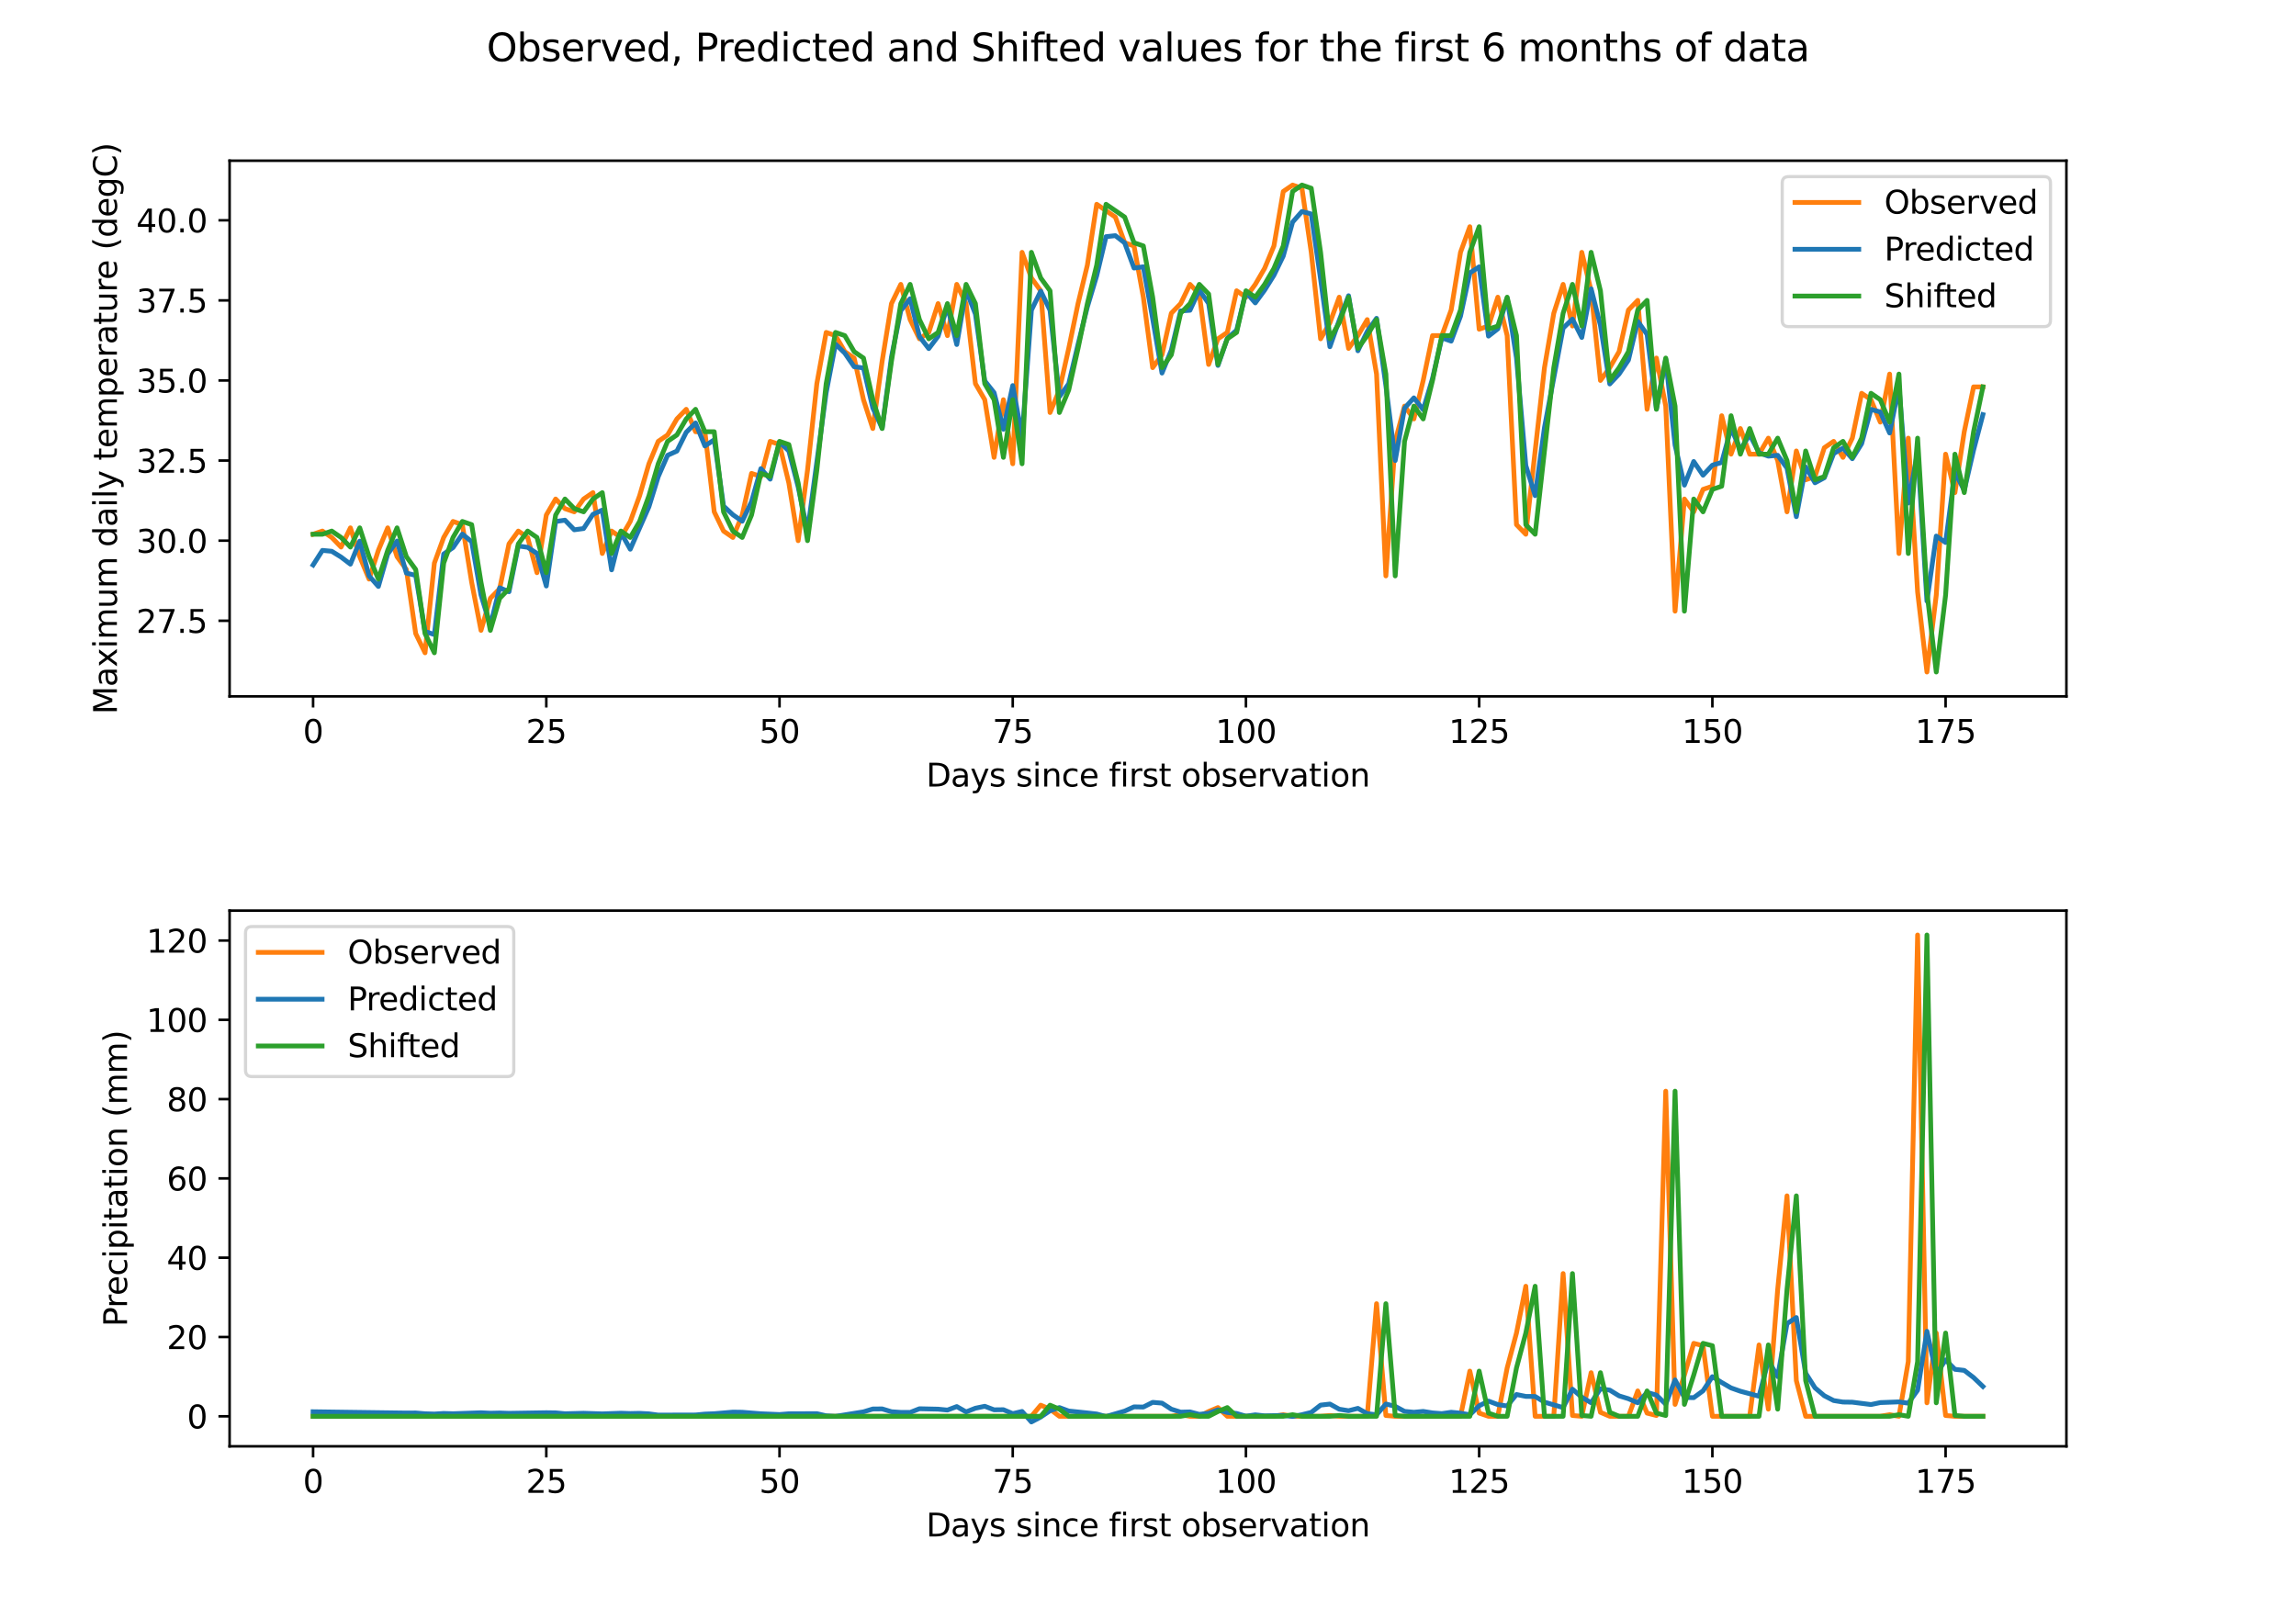 <?xml version="1.0" encoding="utf-8" standalone="no"?>
<!DOCTYPE svg PUBLIC "-//W3C//DTD SVG 1.1//EN"
  "http://www.w3.org/Graphics/SVG/1.1/DTD/svg11.dtd">
<svg xmlns:xlink="http://www.w3.org/1999/xlink" width="720pt" height="504pt" viewBox="0 0 720 504" xmlns="http://www.w3.org/2000/svg" version="1.1">
 <defs>
  <style type="text/css">*{stroke-linejoin: round; stroke-linecap: butt}</style>
 </defs>
 <g id="figure_1">
  <g id="patch_1">
   <path d="M 0 504 
L 720 504 
L 720 0 
L 0 0 
z
" style="fill: #ffffff"/>
  </g>
  <g id="axes_1">
   <g id="patch_2">
    <path d="M 72 218.4 
L 648 218.4 
L 648 50.4 
L 72 50.4 
z
" style="fill: #ffffff"/>
   </g>
   <g id="matplotlib.axis_1">
    <g id="xtick_1">
     <g id="line2d_1">
      <defs>
       <path id="m5c629e8ab3" d="M 0 0 
L 0 3.5 
" style="stroke: #000000; stroke-width: 0.8"/>
      </defs>
      <g>
       <use xlink:href="#m5c629e8ab3" x="98.182" y="218.4" style="stroke: #000000; stroke-width: 0.8"/>
      </g>
     </g>
     <g id="text_1">
      <!-- 0 -->
      <g transform="translate(95.001 232.998) scale(0.1 -0.1)">
       <defs>
        <path id="DejaVuSans-30" d="M 2034 4250 
Q 1547 4250 1301 3770 
Q 1056 3291 1056 2328 
Q 1056 1369 1301 889 
Q 1547 409 2034 409 
Q 2525 409 2770 889 
Q 3016 1369 3016 2328 
Q 3016 3291 2770 3770 
Q 2525 4250 2034 4250 
z
M 2034 4750 
Q 2819 4750 3233 4129 
Q 3647 3509 3647 2328 
Q 3647 1150 3233 529 
Q 2819 -91 2034 -91 
Q 1250 -91 836 529 
Q 422 1150 422 2328 
Q 422 3509 836 4129 
Q 1250 4750 2034 4750 
z
" transform="scale(0.016)"/>
       </defs>
       <use xlink:href="#DejaVuSans-30"/>
      </g>
     </g>
    </g>
    <g id="xtick_2">
     <g id="line2d_2">
      <g>
       <use xlink:href="#m5c629e8ab3" x="171.315" y="218.4" style="stroke: #000000; stroke-width: 0.8"/>
      </g>
     </g>
     <g id="text_2">
      <!-- 25 -->
      <g transform="translate(164.953 232.998) scale(0.1 -0.1)">
       <defs>
        <path id="DejaVuSans-32" d="M 1228 531 
L 3431 531 
L 3431 0 
L 469 0 
L 469 531 
Q 828 903 1448 1529 
Q 2069 2156 2228 2338 
Q 2531 2678 2651 2914 
Q 2772 3150 2772 3378 
Q 2772 3750 2511 3984 
Q 2250 4219 1831 4219 
Q 1534 4219 1204 4116 
Q 875 4013 500 3803 
L 500 4441 
Q 881 4594 1212 4672 
Q 1544 4750 1819 4750 
Q 2544 4750 2975 4387 
Q 3406 4025 3406 3419 
Q 3406 3131 3298 2873 
Q 3191 2616 2906 2266 
Q 2828 2175 2409 1742 
Q 1991 1309 1228 531 
z
" transform="scale(0.016)"/>
        <path id="DejaVuSans-35" d="M 691 4666 
L 3169 4666 
L 3169 4134 
L 1269 4134 
L 1269 2991 
Q 1406 3038 1543 3061 
Q 1681 3084 1819 3084 
Q 2600 3084 3056 2656 
Q 3513 2228 3513 1497 
Q 3513 744 3044 326 
Q 2575 -91 1722 -91 
Q 1428 -91 1123 -41 
Q 819 9 494 109 
L 494 744 
Q 775 591 1075 516 
Q 1375 441 1709 441 
Q 2250 441 2565 725 
Q 2881 1009 2881 1497 
Q 2881 1984 2565 2268 
Q 2250 2553 1709 2553 
Q 1456 2553 1204 2497 
Q 953 2441 691 2322 
L 691 4666 
z
" transform="scale(0.016)"/>
       </defs>
       <use xlink:href="#DejaVuSans-32"/>
       <use xlink:href="#DejaVuSans-35" x="63.623"/>
      </g>
     </g>
    </g>
    <g id="xtick_3">
     <g id="line2d_3">
      <g>
       <use xlink:href="#m5c629e8ab3" x="244.449" y="218.4" style="stroke: #000000; stroke-width: 0.8"/>
      </g>
     </g>
     <g id="text_3">
      <!-- 50 -->
      <g transform="translate(238.086 232.998) scale(0.1 -0.1)">
       <use xlink:href="#DejaVuSans-35"/>
       <use xlink:href="#DejaVuSans-30" x="63.623"/>
      </g>
     </g>
    </g>
    <g id="xtick_4">
     <g id="line2d_4">
      <g>
       <use xlink:href="#m5c629e8ab3" x="317.583" y="218.4" style="stroke: #000000; stroke-width: 0.8"/>
      </g>
     </g>
     <g id="text_4">
      <!-- 75 -->
      <g transform="translate(311.22 232.998) scale(0.1 -0.1)">
       <defs>
        <path id="DejaVuSans-37" d="M 525 4666 
L 3525 4666 
L 3525 4397 
L 1831 0 
L 1172 0 
L 2766 4134 
L 525 4134 
L 525 4666 
z
" transform="scale(0.016)"/>
       </defs>
       <use xlink:href="#DejaVuSans-37"/>
       <use xlink:href="#DejaVuSans-35" x="63.623"/>
      </g>
     </g>
    </g>
    <g id="xtick_5">
     <g id="line2d_5">
      <g>
       <use xlink:href="#m5c629e8ab3" x="390.716" y="218.4" style="stroke: #000000; stroke-width: 0.8"/>
      </g>
     </g>
     <g id="text_5">
      <!-- 100 -->
      <g transform="translate(381.172 232.998) scale(0.1 -0.1)">
       <defs>
        <path id="DejaVuSans-31" d="M 794 531 
L 1825 531 
L 1825 4091 
L 703 3866 
L 703 4441 
L 1819 4666 
L 2450 4666 
L 2450 531 
L 3481 531 
L 3481 0 
L 794 0 
L 794 531 
z
" transform="scale(0.016)"/>
       </defs>
       <use xlink:href="#DejaVuSans-31"/>
       <use xlink:href="#DejaVuSans-30" x="63.623"/>
       <use xlink:href="#DejaVuSans-30" x="127.246"/>
      </g>
     </g>
    </g>
    <g id="xtick_6">
     <g id="line2d_6">
      <g>
       <use xlink:href="#m5c629e8ab3" x="463.85" y="218.4" style="stroke: #000000; stroke-width: 0.8"/>
      </g>
     </g>
     <g id="text_6">
      <!-- 125 -->
      <g transform="translate(454.306 232.998) scale(0.1 -0.1)">
       <use xlink:href="#DejaVuSans-31"/>
       <use xlink:href="#DejaVuSans-32" x="63.623"/>
       <use xlink:href="#DejaVuSans-35" x="127.246"/>
      </g>
     </g>
    </g>
    <g id="xtick_7">
     <g id="line2d_7">
      <g>
       <use xlink:href="#m5c629e8ab3" x="536.983" y="218.4" style="stroke: #000000; stroke-width: 0.8"/>
      </g>
     </g>
     <g id="text_7">
      <!-- 150 -->
      <g transform="translate(527.439 232.998) scale(0.1 -0.1)">
       <use xlink:href="#DejaVuSans-31"/>
       <use xlink:href="#DejaVuSans-35" x="63.623"/>
       <use xlink:href="#DejaVuSans-30" x="127.246"/>
      </g>
     </g>
    </g>
    <g id="xtick_8">
     <g id="line2d_8">
      <g>
       <use xlink:href="#m5c629e8ab3" x="610.117" y="218.4" style="stroke: #000000; stroke-width: 0.8"/>
      </g>
     </g>
     <g id="text_8">
      <!-- 175 -->
      <g transform="translate(600.573 232.998) scale(0.1 -0.1)">
       <use xlink:href="#DejaVuSans-31"/>
       <use xlink:href="#DejaVuSans-37" x="63.623"/>
       <use xlink:href="#DejaVuSans-35" x="127.246"/>
      </g>
     </g>
    </g>
    <g id="text_9">
     <!-- Days since first observation -->
     <g transform="translate(290.426 246.677) scale(0.1 -0.1)">
      <defs>
       <path id="DejaVuSans-44" d="M 1259 4147 
L 1259 519 
L 2022 519 
Q 2988 519 3436 956 
Q 3884 1394 3884 2338 
Q 3884 3275 3436 3711 
Q 2988 4147 2022 4147 
L 1259 4147 
z
M 628 4666 
L 1925 4666 
Q 3281 4666 3915 4102 
Q 4550 3538 4550 2338 
Q 4550 1131 3912 565 
Q 3275 0 1925 0 
L 628 0 
L 628 4666 
z
" transform="scale(0.016)"/>
       <path id="DejaVuSans-61" d="M 2194 1759 
Q 1497 1759 1228 1600 
Q 959 1441 959 1056 
Q 959 750 1161 570 
Q 1363 391 1709 391 
Q 2188 391 2477 730 
Q 2766 1069 2766 1631 
L 2766 1759 
L 2194 1759 
z
M 3341 1997 
L 3341 0 
L 2766 0 
L 2766 531 
Q 2569 213 2275 61 
Q 1981 -91 1556 -91 
Q 1019 -91 701 211 
Q 384 513 384 1019 
Q 384 1609 779 1909 
Q 1175 2209 1959 2209 
L 2766 2209 
L 2766 2266 
Q 2766 2663 2505 2880 
Q 2244 3097 1772 3097 
Q 1472 3097 1187 3025 
Q 903 2953 641 2809 
L 641 3341 
Q 956 3463 1253 3523 
Q 1550 3584 1831 3584 
Q 2591 3584 2966 3190 
Q 3341 2797 3341 1997 
z
" transform="scale(0.016)"/>
       <path id="DejaVuSans-79" d="M 2059 -325 
Q 1816 -950 1584 -1140 
Q 1353 -1331 966 -1331 
L 506 -1331 
L 506 -850 
L 844 -850 
Q 1081 -850 1212 -737 
Q 1344 -625 1503 -206 
L 1606 56 
L 191 3500 
L 800 3500 
L 1894 763 
L 2988 3500 
L 3597 3500 
L 2059 -325 
z
" transform="scale(0.016)"/>
       <path id="DejaVuSans-73" d="M 2834 3397 
L 2834 2853 
Q 2591 2978 2328 3040 
Q 2066 3103 1784 3103 
Q 1356 3103 1142 2972 
Q 928 2841 928 2578 
Q 928 2378 1081 2264 
Q 1234 2150 1697 2047 
L 1894 2003 
Q 2506 1872 2764 1633 
Q 3022 1394 3022 966 
Q 3022 478 2636 193 
Q 2250 -91 1575 -91 
Q 1294 -91 989 -36 
Q 684 19 347 128 
L 347 722 
Q 666 556 975 473 
Q 1284 391 1588 391 
Q 1994 391 2212 530 
Q 2431 669 2431 922 
Q 2431 1156 2273 1281 
Q 2116 1406 1581 1522 
L 1381 1569 
Q 847 1681 609 1914 
Q 372 2147 372 2553 
Q 372 3047 722 3315 
Q 1072 3584 1716 3584 
Q 2034 3584 2315 3537 
Q 2597 3491 2834 3397 
z
" transform="scale(0.016)"/>
       <path id="DejaVuSans-20" transform="scale(0.016)"/>
       <path id="DejaVuSans-69" d="M 603 3500 
L 1178 3500 
L 1178 0 
L 603 0 
L 603 3500 
z
M 603 4863 
L 1178 4863 
L 1178 4134 
L 603 4134 
L 603 4863 
z
" transform="scale(0.016)"/>
       <path id="DejaVuSans-6e" d="M 3513 2113 
L 3513 0 
L 2938 0 
L 2938 2094 
Q 2938 2591 2744 2837 
Q 2550 3084 2163 3084 
Q 1697 3084 1428 2787 
Q 1159 2491 1159 1978 
L 1159 0 
L 581 0 
L 581 3500 
L 1159 3500 
L 1159 2956 
Q 1366 3272 1645 3428 
Q 1925 3584 2291 3584 
Q 2894 3584 3203 3211 
Q 3513 2838 3513 2113 
z
" transform="scale(0.016)"/>
       <path id="DejaVuSans-63" d="M 3122 3366 
L 3122 2828 
Q 2878 2963 2633 3030 
Q 2388 3097 2138 3097 
Q 1578 3097 1268 2742 
Q 959 2388 959 1747 
Q 959 1106 1268 751 
Q 1578 397 2138 397 
Q 2388 397 2633 464 
Q 2878 531 3122 666 
L 3122 134 
Q 2881 22 2623 -34 
Q 2366 -91 2075 -91 
Q 1284 -91 818 406 
Q 353 903 353 1747 
Q 353 2603 823 3093 
Q 1294 3584 2113 3584 
Q 2378 3584 2631 3529 
Q 2884 3475 3122 3366 
z
" transform="scale(0.016)"/>
       <path id="DejaVuSans-65" d="M 3597 1894 
L 3597 1613 
L 953 1613 
Q 991 1019 1311 708 
Q 1631 397 2203 397 
Q 2534 397 2845 478 
Q 3156 559 3463 722 
L 3463 178 
Q 3153 47 2828 -22 
Q 2503 -91 2169 -91 
Q 1331 -91 842 396 
Q 353 884 353 1716 
Q 353 2575 817 3079 
Q 1281 3584 2069 3584 
Q 2775 3584 3186 3129 
Q 3597 2675 3597 1894 
z
M 3022 2063 
Q 3016 2534 2758 2815 
Q 2500 3097 2075 3097 
Q 1594 3097 1305 2825 
Q 1016 2553 972 2059 
L 3022 2063 
z
" transform="scale(0.016)"/>
       <path id="DejaVuSans-66" d="M 2375 4863 
L 2375 4384 
L 1825 4384 
Q 1516 4384 1395 4259 
Q 1275 4134 1275 3809 
L 1275 3500 
L 2222 3500 
L 2222 3053 
L 1275 3053 
L 1275 0 
L 697 0 
L 697 3053 
L 147 3053 
L 147 3500 
L 697 3500 
L 697 3744 
Q 697 4328 969 4595 
Q 1241 4863 1831 4863 
L 2375 4863 
z
" transform="scale(0.016)"/>
       <path id="DejaVuSans-72" d="M 2631 2963 
Q 2534 3019 2420 3045 
Q 2306 3072 2169 3072 
Q 1681 3072 1420 2755 
Q 1159 2438 1159 1844 
L 1159 0 
L 581 0 
L 581 3500 
L 1159 3500 
L 1159 2956 
Q 1341 3275 1631 3429 
Q 1922 3584 2338 3584 
Q 2397 3584 2469 3576 
Q 2541 3569 2628 3553 
L 2631 2963 
z
" transform="scale(0.016)"/>
       <path id="DejaVuSans-74" d="M 1172 4494 
L 1172 3500 
L 2356 3500 
L 2356 3053 
L 1172 3053 
L 1172 1153 
Q 1172 725 1289 603 
Q 1406 481 1766 481 
L 2356 481 
L 2356 0 
L 1766 0 
Q 1100 0 847 248 
Q 594 497 594 1153 
L 594 3053 
L 172 3053 
L 172 3500 
L 594 3500 
L 594 4494 
L 1172 4494 
z
" transform="scale(0.016)"/>
       <path id="DejaVuSans-6f" d="M 1959 3097 
Q 1497 3097 1228 2736 
Q 959 2375 959 1747 
Q 959 1119 1226 758 
Q 1494 397 1959 397 
Q 2419 397 2687 759 
Q 2956 1122 2956 1747 
Q 2956 2369 2687 2733 
Q 2419 3097 1959 3097 
z
M 1959 3584 
Q 2709 3584 3137 3096 
Q 3566 2609 3566 1747 
Q 3566 888 3137 398 
Q 2709 -91 1959 -91 
Q 1206 -91 779 398 
Q 353 888 353 1747 
Q 353 2609 779 3096 
Q 1206 3584 1959 3584 
z
" transform="scale(0.016)"/>
       <path id="DejaVuSans-62" d="M 3116 1747 
Q 3116 2381 2855 2742 
Q 2594 3103 2138 3103 
Q 1681 3103 1420 2742 
Q 1159 2381 1159 1747 
Q 1159 1113 1420 752 
Q 1681 391 2138 391 
Q 2594 391 2855 752 
Q 3116 1113 3116 1747 
z
M 1159 2969 
Q 1341 3281 1617 3432 
Q 1894 3584 2278 3584 
Q 2916 3584 3314 3078 
Q 3713 2572 3713 1747 
Q 3713 922 3314 415 
Q 2916 -91 2278 -91 
Q 1894 -91 1617 61 
Q 1341 213 1159 525 
L 1159 0 
L 581 0 
L 581 4863 
L 1159 4863 
L 1159 2969 
z
" transform="scale(0.016)"/>
       <path id="DejaVuSans-76" d="M 191 3500 
L 800 3500 
L 1894 563 
L 2988 3500 
L 3597 3500 
L 2284 0 
L 1503 0 
L 191 3500 
z
" transform="scale(0.016)"/>
      </defs>
      <use xlink:href="#DejaVuSans-44"/>
      <use xlink:href="#DejaVuSans-61" x="77.002"/>
      <use xlink:href="#DejaVuSans-79" x="138.281"/>
      <use xlink:href="#DejaVuSans-73" x="197.461"/>
      <use xlink:href="#DejaVuSans-20" x="249.561"/>
      <use xlink:href="#DejaVuSans-73" x="281.348"/>
      <use xlink:href="#DejaVuSans-69" x="333.447"/>
      <use xlink:href="#DejaVuSans-6e" x="361.23"/>
      <use xlink:href="#DejaVuSans-63" x="424.609"/>
      <use xlink:href="#DejaVuSans-65" x="479.59"/>
      <use xlink:href="#DejaVuSans-20" x="541.113"/>
      <use xlink:href="#DejaVuSans-66" x="572.9"/>
      <use xlink:href="#DejaVuSans-69" x="608.105"/>
      <use xlink:href="#DejaVuSans-72" x="635.889"/>
      <use xlink:href="#DejaVuSans-73" x="677.002"/>
      <use xlink:href="#DejaVuSans-74" x="729.102"/>
      <use xlink:href="#DejaVuSans-20" x="768.311"/>
      <use xlink:href="#DejaVuSans-6f" x="800.098"/>
      <use xlink:href="#DejaVuSans-62" x="861.279"/>
      <use xlink:href="#DejaVuSans-73" x="924.756"/>
      <use xlink:href="#DejaVuSans-65" x="976.855"/>
      <use xlink:href="#DejaVuSans-72" x="1038.379"/>
      <use xlink:href="#DejaVuSans-76" x="1079.492"/>
      <use xlink:href="#DejaVuSans-61" x="1138.672"/>
      <use xlink:href="#DejaVuSans-74" x="1199.951"/>
      <use xlink:href="#DejaVuSans-69" x="1239.16"/>
      <use xlink:href="#DejaVuSans-6f" x="1266.943"/>
      <use xlink:href="#DejaVuSans-6e" x="1328.125"/>
     </g>
    </g>
   </g>
   <g id="matplotlib.axis_2">
    <g id="ytick_1">
     <g id="line2d_9">
      <defs>
       <path id="me087be292b" d="M 0 0 
L -3.5 0 
" style="stroke: #000000; stroke-width: 0.8"/>
      </defs>
      <g>
       <use xlink:href="#me087be292b" x="72" y="194.687" style="stroke: #000000; stroke-width: 0.8"/>
      </g>
     </g>
     <g id="text_10">
      <!-- 27.5 -->
      <g transform="translate(42.734 198.486) scale(0.1 -0.1)">
       <defs>
        <path id="DejaVuSans-2e" d="M 684 794 
L 1344 794 
L 1344 0 
L 684 0 
L 684 794 
z
" transform="scale(0.016)"/>
       </defs>
       <use xlink:href="#DejaVuSans-32"/>
       <use xlink:href="#DejaVuSans-37" x="63.623"/>
       <use xlink:href="#DejaVuSans-2e" x="127.246"/>
       <use xlink:href="#DejaVuSans-35" x="159.033"/>
      </g>
     </g>
    </g>
    <g id="ytick_2">
     <g id="line2d_10">
      <g>
       <use xlink:href="#me087be292b" x="72" y="169.567" style="stroke: #000000; stroke-width: 0.8"/>
      </g>
     </g>
     <g id="text_11">
      <!-- 30.0 -->
      <g transform="translate(42.734 173.367) scale(0.1 -0.1)">
       <defs>
        <path id="DejaVuSans-33" d="M 2597 2516 
Q 3050 2419 3304 2112 
Q 3559 1806 3559 1356 
Q 3559 666 3084 287 
Q 2609 -91 1734 -91 
Q 1441 -91 1130 -33 
Q 819 25 488 141 
L 488 750 
Q 750 597 1062 519 
Q 1375 441 1716 441 
Q 2309 441 2620 675 
Q 2931 909 2931 1356 
Q 2931 1769 2642 2001 
Q 2353 2234 1838 2234 
L 1294 2234 
L 1294 2753 
L 1863 2753 
Q 2328 2753 2575 2939 
Q 2822 3125 2822 3475 
Q 2822 3834 2567 4026 
Q 2313 4219 1838 4219 
Q 1578 4219 1281 4162 
Q 984 4106 628 3988 
L 628 4550 
Q 988 4650 1302 4700 
Q 1616 4750 1894 4750 
Q 2613 4750 3031 4423 
Q 3450 4097 3450 3541 
Q 3450 3153 3228 2886 
Q 3006 2619 2597 2516 
z
" transform="scale(0.016)"/>
       </defs>
       <use xlink:href="#DejaVuSans-33"/>
       <use xlink:href="#DejaVuSans-30" x="63.623"/>
       <use xlink:href="#DejaVuSans-2e" x="127.246"/>
       <use xlink:href="#DejaVuSans-30" x="159.033"/>
      </g>
     </g>
    </g>
    <g id="ytick_3">
     <g id="line2d_11">
      <g>
       <use xlink:href="#me087be292b" x="72" y="144.448" style="stroke: #000000; stroke-width: 0.8"/>
      </g>
     </g>
     <g id="text_12">
      <!-- 32.5 -->
      <g transform="translate(42.734 148.247) scale(0.1 -0.1)">
       <use xlink:href="#DejaVuSans-33"/>
       <use xlink:href="#DejaVuSans-32" x="63.623"/>
       <use xlink:href="#DejaVuSans-2e" x="127.246"/>
       <use xlink:href="#DejaVuSans-35" x="159.033"/>
      </g>
     </g>
    </g>
    <g id="ytick_4">
     <g id="line2d_12">
      <g>
       <use xlink:href="#me087be292b" x="72" y="119.328" style="stroke: #000000; stroke-width: 0.8"/>
      </g>
     </g>
     <g id="text_13">
      <!-- 35.0 -->
      <g transform="translate(42.734 123.127) scale(0.1 -0.1)">
       <use xlink:href="#DejaVuSans-33"/>
       <use xlink:href="#DejaVuSans-35" x="63.623"/>
       <use xlink:href="#DejaVuSans-2e" x="127.246"/>
       <use xlink:href="#DejaVuSans-30" x="159.033"/>
      </g>
     </g>
    </g>
    <g id="ytick_5">
     <g id="line2d_13">
      <g>
       <use xlink:href="#me087be292b" x="72" y="94.209" style="stroke: #000000; stroke-width: 0.8"/>
      </g>
     </g>
     <g id="text_14">
      <!-- 37.5 -->
      <g transform="translate(42.734 98.008) scale(0.1 -0.1)">
       <use xlink:href="#DejaVuSans-33"/>
       <use xlink:href="#DejaVuSans-37" x="63.623"/>
       <use xlink:href="#DejaVuSans-2e" x="127.246"/>
       <use xlink:href="#DejaVuSans-35" x="159.033"/>
      </g>
     </g>
    </g>
    <g id="ytick_6">
     <g id="line2d_14">
      <g>
       <use xlink:href="#me087be292b" x="72" y="69.089" style="stroke: #000000; stroke-width: 0.8"/>
      </g>
     </g>
     <g id="text_15">
      <!-- 40.0 -->
      <g transform="translate(42.734 72.888) scale(0.1 -0.1)">
       <defs>
        <path id="DejaVuSans-34" d="M 2419 4116 
L 825 1625 
L 2419 1625 
L 2419 4116 
z
M 2253 4666 
L 3047 4666 
L 3047 1625 
L 3713 1625 
L 3713 1100 
L 3047 1100 
L 3047 0 
L 2419 0 
L 2419 1100 
L 313 1100 
L 313 1709 
L 2253 4666 
z
" transform="scale(0.016)"/>
       </defs>
       <use xlink:href="#DejaVuSans-34"/>
       <use xlink:href="#DejaVuSans-30" x="63.623"/>
       <use xlink:href="#DejaVuSans-2e" x="127.246"/>
       <use xlink:href="#DejaVuSans-30" x="159.033"/>
      </g>
     </g>
    </g>
    <g id="text_16">
     <!-- Maximum daily temperature (degC) -->
     <g transform="translate(36.655 224.023) rotate(-90) scale(0.1 -0.1)">
      <defs>
       <path id="DejaVuSans-4d" d="M 628 4666 
L 1569 4666 
L 2759 1491 
L 3956 4666 
L 4897 4666 
L 4897 0 
L 4281 0 
L 4281 4097 
L 3078 897 
L 2444 897 
L 1241 4097 
L 1241 0 
L 628 0 
L 628 4666 
z
" transform="scale(0.016)"/>
       <path id="DejaVuSans-78" d="M 3513 3500 
L 2247 1797 
L 3578 0 
L 2900 0 
L 1881 1375 
L 863 0 
L 184 0 
L 1544 1831 
L 300 3500 
L 978 3500 
L 1906 2253 
L 2834 3500 
L 3513 3500 
z
" transform="scale(0.016)"/>
       <path id="DejaVuSans-6d" d="M 3328 2828 
Q 3544 3216 3844 3400 
Q 4144 3584 4550 3584 
Q 5097 3584 5394 3201 
Q 5691 2819 5691 2113 
L 5691 0 
L 5113 0 
L 5113 2094 
Q 5113 2597 4934 2840 
Q 4756 3084 4391 3084 
Q 3944 3084 3684 2787 
Q 3425 2491 3425 1978 
L 3425 0 
L 2847 0 
L 2847 2094 
Q 2847 2600 2669 2842 
Q 2491 3084 2119 3084 
Q 1678 3084 1418 2786 
Q 1159 2488 1159 1978 
L 1159 0 
L 581 0 
L 581 3500 
L 1159 3500 
L 1159 2956 
Q 1356 3278 1631 3431 
Q 1906 3584 2284 3584 
Q 2666 3584 2933 3390 
Q 3200 3197 3328 2828 
z
" transform="scale(0.016)"/>
       <path id="DejaVuSans-75" d="M 544 1381 
L 544 3500 
L 1119 3500 
L 1119 1403 
Q 1119 906 1312 657 
Q 1506 409 1894 409 
Q 2359 409 2629 706 
Q 2900 1003 2900 1516 
L 2900 3500 
L 3475 3500 
L 3475 0 
L 2900 0 
L 2900 538 
Q 2691 219 2414 64 
Q 2138 -91 1772 -91 
Q 1169 -91 856 284 
Q 544 659 544 1381 
z
M 1991 3584 
L 1991 3584 
z
" transform="scale(0.016)"/>
       <path id="DejaVuSans-64" d="M 2906 2969 
L 2906 4863 
L 3481 4863 
L 3481 0 
L 2906 0 
L 2906 525 
Q 2725 213 2448 61 
Q 2172 -91 1784 -91 
Q 1150 -91 751 415 
Q 353 922 353 1747 
Q 353 2572 751 3078 
Q 1150 3584 1784 3584 
Q 2172 3584 2448 3432 
Q 2725 3281 2906 2969 
z
M 947 1747 
Q 947 1113 1208 752 
Q 1469 391 1925 391 
Q 2381 391 2643 752 
Q 2906 1113 2906 1747 
Q 2906 2381 2643 2742 
Q 2381 3103 1925 3103 
Q 1469 3103 1208 2742 
Q 947 2381 947 1747 
z
" transform="scale(0.016)"/>
       <path id="DejaVuSans-6c" d="M 603 4863 
L 1178 4863 
L 1178 0 
L 603 0 
L 603 4863 
z
" transform="scale(0.016)"/>
       <path id="DejaVuSans-70" d="M 1159 525 
L 1159 -1331 
L 581 -1331 
L 581 3500 
L 1159 3500 
L 1159 2969 
Q 1341 3281 1617 3432 
Q 1894 3584 2278 3584 
Q 2916 3584 3314 3078 
Q 3713 2572 3713 1747 
Q 3713 922 3314 415 
Q 2916 -91 2278 -91 
Q 1894 -91 1617 61 
Q 1341 213 1159 525 
z
M 3116 1747 
Q 3116 2381 2855 2742 
Q 2594 3103 2138 3103 
Q 1681 3103 1420 2742 
Q 1159 2381 1159 1747 
Q 1159 1113 1420 752 
Q 1681 391 2138 391 
Q 2594 391 2855 752 
Q 3116 1113 3116 1747 
z
" transform="scale(0.016)"/>
       <path id="DejaVuSans-28" d="M 1984 4856 
Q 1566 4138 1362 3434 
Q 1159 2731 1159 2009 
Q 1159 1288 1364 580 
Q 1569 -128 1984 -844 
L 1484 -844 
Q 1016 -109 783 600 
Q 550 1309 550 2009 
Q 550 2706 781 3412 
Q 1013 4119 1484 4856 
L 1984 4856 
z
" transform="scale(0.016)"/>
       <path id="DejaVuSans-67" d="M 2906 1791 
Q 2906 2416 2648 2759 
Q 2391 3103 1925 3103 
Q 1463 3103 1205 2759 
Q 947 2416 947 1791 
Q 947 1169 1205 825 
Q 1463 481 1925 481 
Q 2391 481 2648 825 
Q 2906 1169 2906 1791 
z
M 3481 434 
Q 3481 -459 3084 -895 
Q 2688 -1331 1869 -1331 
Q 1566 -1331 1297 -1286 
Q 1028 -1241 775 -1147 
L 775 -588 
Q 1028 -725 1275 -790 
Q 1522 -856 1778 -856 
Q 2344 -856 2625 -561 
Q 2906 -266 2906 331 
L 2906 616 
Q 2728 306 2450 153 
Q 2172 0 1784 0 
Q 1141 0 747 490 
Q 353 981 353 1791 
Q 353 2603 747 3093 
Q 1141 3584 1784 3584 
Q 2172 3584 2450 3431 
Q 2728 3278 2906 2969 
L 2906 3500 
L 3481 3500 
L 3481 434 
z
" transform="scale(0.016)"/>
       <path id="DejaVuSans-43" d="M 4122 4306 
L 4122 3641 
Q 3803 3938 3442 4084 
Q 3081 4231 2675 4231 
Q 1875 4231 1450 3742 
Q 1025 3253 1025 2328 
Q 1025 1406 1450 917 
Q 1875 428 2675 428 
Q 3081 428 3442 575 
Q 3803 722 4122 1019 
L 4122 359 
Q 3791 134 3420 21 
Q 3050 -91 2638 -91 
Q 1578 -91 968 557 
Q 359 1206 359 2328 
Q 359 3453 968 4101 
Q 1578 4750 2638 4750 
Q 3056 4750 3426 4639 
Q 3797 4528 4122 4306 
z
" transform="scale(0.016)"/>
       <path id="DejaVuSans-29" d="M 513 4856 
L 1013 4856 
Q 1481 4119 1714 3412 
Q 1947 2706 1947 2009 
Q 1947 1309 1714 600 
Q 1481 -109 1013 -844 
L 513 -844 
Q 928 -128 1133 580 
Q 1338 1288 1338 2009 
Q 1338 2731 1133 3434 
Q 928 4138 513 4856 
z
" transform="scale(0.016)"/>
      </defs>
      <use xlink:href="#DejaVuSans-4d"/>
      <use xlink:href="#DejaVuSans-61" x="86.279"/>
      <use xlink:href="#DejaVuSans-78" x="147.559"/>
      <use xlink:href="#DejaVuSans-69" x="206.738"/>
      <use xlink:href="#DejaVuSans-6d" x="234.521"/>
      <use xlink:href="#DejaVuSans-75" x="331.934"/>
      <use xlink:href="#DejaVuSans-6d" x="395.312"/>
      <use xlink:href="#DejaVuSans-20" x="492.725"/>
      <use xlink:href="#DejaVuSans-64" x="524.512"/>
      <use xlink:href="#DejaVuSans-61" x="587.988"/>
      <use xlink:href="#DejaVuSans-69" x="649.268"/>
      <use xlink:href="#DejaVuSans-6c" x="677.051"/>
      <use xlink:href="#DejaVuSans-79" x="704.834"/>
      <use xlink:href="#DejaVuSans-20" x="764.014"/>
      <use xlink:href="#DejaVuSans-74" x="795.801"/>
      <use xlink:href="#DejaVuSans-65" x="835.01"/>
      <use xlink:href="#DejaVuSans-6d" x="896.533"/>
      <use xlink:href="#DejaVuSans-70" x="993.945"/>
      <use xlink:href="#DejaVuSans-65" x="1057.422"/>
      <use xlink:href="#DejaVuSans-72" x="1118.945"/>
      <use xlink:href="#DejaVuSans-61" x="1160.059"/>
      <use xlink:href="#DejaVuSans-74" x="1221.338"/>
      <use xlink:href="#DejaVuSans-75" x="1260.547"/>
      <use xlink:href="#DejaVuSans-72" x="1323.926"/>
      <use xlink:href="#DejaVuSans-65" x="1362.789"/>
      <use xlink:href="#DejaVuSans-20" x="1424.312"/>
      <use xlink:href="#DejaVuSans-28" x="1456.1"/>
      <use xlink:href="#DejaVuSans-64" x="1495.113"/>
      <use xlink:href="#DejaVuSans-65" x="1558.59"/>
      <use xlink:href="#DejaVuSans-67" x="1620.113"/>
      <use xlink:href="#DejaVuSans-43" x="1683.59"/>
      <use xlink:href="#DejaVuSans-29" x="1753.414"/>
     </g>
    </g>
   </g>
   <g id="line2d_15">
    <path d="M 98.182 167.558 
L 101.107 166.553 
L 104.033 168.563 
L 106.958 171.577 
L 109.883 165.548 
L 112.809 174.591 
L 115.734 181.625 
L 118.659 172.582 
L 121.585 165.548 
L 124.51 174.591 
L 127.435 178.611 
L 130.361 198.706 
L 133.286 204.735 
L 136.211 176.601 
L 139.137 168.563 
L 142.062 163.539 
L 144.987 164.544 
L 147.913 182.63 
L 150.838 197.701 
L 153.763 187.654 
L 156.689 184.639 
L 159.614 170.572 
L 162.539 166.553 
L 165.465 168.563 
L 168.39 179.615 
L 171.315 161.529 
L 174.241 156.505 
L 177.166 159.52 
L 180.091 160.524 
L 183.017 156.505 
L 185.942 154.496 
L 188.867 173.587 
L 191.793 166.553 
L 194.718 168.563 
L 197.643 163.539 
L 200.569 155.5 
L 203.494 145.453 
L 206.42 138.419 
L 209.345 136.41 
L 212.27 131.386 
L 215.196 128.371 
L 218.121 135.405 
L 221.046 135.405 
L 223.972 160.524 
L 226.897 166.553 
L 229.822 168.563 
L 232.748 161.529 
L 235.673 148.467 
L 238.598 149.472 
L 241.524 138.419 
L 244.449 139.424 
L 247.374 151.481 
L 250.3 169.567 
L 253.225 147.462 
L 256.15 120.333 
L 259.076 104.256 
L 262.001 105.261 
L 264.926 110.285 
L 267.852 112.295 
L 270.777 125.357 
L 273.702 134.4 
L 276.628 113.3 
L 279.553 95.213 
L 282.478 89.185 
L 285.404 100.237 
L 288.329 106.266 
L 291.254 104.256 
L 294.18 95.213 
L 297.105 105.261 
L 300.03 89.185 
L 302.956 95.213 
L 305.881 120.333 
L 308.807 125.357 
L 311.732 143.443 
L 314.657 125.357 
L 317.583 145.453 
L 320.508 79.137 
L 323.433 87.175 
L 326.359 91.194 
L 329.284 129.376 
L 332.209 122.343 
L 335.135 109.28 
L 338.06 95.213 
L 340.985 83.156 
L 343.911 64.065 
L 349.761 68.084 
L 352.687 76.122 
L 355.612 77.127 
L 358.537 93.204 
L 361.463 115.309 
L 364.388 111.29 
L 367.313 98.228 
L 370.239 95.213 
L 373.164 89.185 
L 376.089 92.199 
L 379.015 114.304 
L 381.94 106.266 
L 384.865 104.256 
L 387.791 91.194 
L 390.716 93.204 
L 393.641 89.185 
L 396.567 84.161 
L 399.492 77.127 
L 402.417 60.046 
L 405.343 58.036 
L 408.268 59.041 
L 411.193 79.137 
L 414.119 106.266 
L 417.044 101.242 
L 419.97 93.204 
L 422.895 109.28 
L 425.82 105.261 
L 428.746 100.237 
L 431.671 117.319 
L 434.596 180.62 
L 437.522 138.419 
L 440.447 127.367 
L 443.372 131.386 
L 446.298 119.328 
L 449.223 105.261 
L 452.148 105.261 
L 455.074 97.223 
L 457.999 79.137 
L 460.924 71.099 
L 463.85 103.252 
L 466.775 102.247 
L 469.7 93.204 
L 472.626 105.261 
L 475.551 164.544 
L 478.476 167.558 
L 484.327 115.309 
L 487.252 98.228 
L 490.178 89.185 
L 493.103 102.247 
L 496.028 79.137 
L 498.954 91.194 
L 501.879 119.328 
L 504.804 115.309 
L 507.73 110.285 
L 510.655 97.223 
L 513.58 94.209 
L 516.506 128.371 
L 519.431 112.295 
L 522.357 127.367 
L 525.282 191.673 
L 528.207 156.505 
L 531.133 160.524 
L 534.058 153.491 
L 536.983 152.486 
L 539.909 130.381 
L 542.834 142.438 
L 545.759 134.4 
L 548.685 142.438 
L 551.61 142.438 
L 554.535 137.414 
L 557.461 144.448 
L 560.386 160.524 
L 563.311 141.433 
L 566.237 150.477 
L 569.162 149.472 
L 572.087 140.429 
L 575.013 138.419 
L 577.938 143.443 
L 580.863 137.414 
L 583.789 123.347 
L 586.714 125.357 
L 589.639 132.39 
L 592.565 117.319 
L 595.49 173.587 
L 598.415 137.414 
L 601.341 185.644 
L 604.266 210.764 
L 607.191 186.649 
L 610.117 142.438 
L 613.042 154.496 
L 615.967 135.405 
L 618.893 121.338 
L 621.818 121.338 
L 621.818 121.338 
" clip-path="url(#pf23059c81f)" style="fill: none; stroke: #ff7f0e; stroke-width: 1.5; stroke-linecap: square"/>
   </g>
   <g id="line2d_16">
    <path d="M 98.182 177.195 
L 101.107 172.618 
L 104.033 172.895 
L 106.958 174.711 
L 109.883 176.934 
L 112.809 169.718 
L 115.734 180.627 
L 118.659 183.927 
L 121.585 173.749 
L 124.51 169.682 
L 127.435 179.739 
L 130.361 180.457 
L 133.286 198.049 
L 136.211 199.022 
L 139.137 173.756 
L 142.062 171.737 
L 144.987 167.504 
L 147.913 169.884 
L 150.838 186.611 
L 153.763 196.214 
L 156.689 184.344 
L 159.614 185.586 
L 162.539 171.228 
L 165.465 171.651 
L 168.39 173.561 
L 171.315 183.787 
L 174.241 163.566 
L 177.166 163.141 
L 180.091 166.157 
L 183.017 165.763 
L 185.942 161.311 
L 188.867 159.983 
L 191.793 178.719 
L 194.718 167.047 
L 197.643 172.252 
L 203.494 158.94 
L 206.42 149.482 
L 209.345 142.796 
L 212.27 141.469 
L 215.196 135.575 
L 218.121 132.657 
L 221.046 139.871 
L 223.972 137.93 
L 226.897 158.709 
L 229.822 161.44 
L 232.748 163.471 
L 235.673 157.342 
L 238.598 146.979 
L 241.524 150.277 
L 244.449 138.631 
L 247.374 141.439 
L 250.3 152.722 
L 253.225 166.679 
L 259.076 123.142 
L 262.001 107.913 
L 264.926 110.755 
L 267.852 115.018 
L 270.777 115.398 
L 273.702 127.928 
L 276.628 134.319 
L 279.553 111.984 
L 282.478 97.426 
L 285.404 93.69 
L 288.329 105.55 
L 291.254 109.331 
L 294.18 105.455 
L 297.105 96.048 
L 300.03 108.046 
L 302.956 91.038 
L 305.881 98.497 
L 308.807 119.456 
L 311.732 123.139 
L 314.657 134.626 
L 317.583 120.926 
L 320.508 137.052 
L 323.433 97.301 
L 326.359 91.298 
L 329.284 97.331 
L 332.209 124.433 
L 335.135 120.362 
L 338.06 108.025 
L 340.985 96.23 
L 343.911 86.483 
L 346.836 74.226 
L 349.761 73.907 
L 352.687 76.17 
L 355.612 84.065 
L 358.537 83.675 
L 361.463 99.951 
L 364.388 117 
L 367.313 109.816 
L 370.239 97.527 
L 373.164 97.31 
L 376.089 90.997 
L 379.015 95.17 
L 381.94 114.614 
L 384.865 106.12 
L 387.791 103.554 
L 390.716 91.625 
L 393.641 94.993 
L 396.567 90.996 
L 399.492 86.325 
L 402.417 80.285 
L 405.343 69.657 
L 408.268 66.334 
L 411.193 67.106 
L 414.119 87.525 
L 417.044 108.741 
L 419.97 100.429 
L 422.895 92.751 
L 425.82 110.01 
L 428.746 103.968 
L 431.671 99.834 
L 434.596 120.949 
L 437.522 144.437 
L 440.447 128.016 
L 443.372 124.779 
L 446.298 128.498 
L 449.223 118.707 
L 452.148 105.962 
L 455.074 106.988 
L 457.999 99.169 
L 460.924 85.598 
L 463.85 83.69 
L 466.775 105.417 
L 469.7 103.133 
L 472.626 93.574 
L 475.551 112.267 
L 478.476 145.993 
L 481.402 155.455 
L 484.327 134.107 
L 490.178 102.901 
L 493.103 100.081 
L 496.028 105.839 
L 498.954 90.586 
L 501.879 102.068 
L 504.804 120.419 
L 507.73 117.299 
L 510.655 112.934 
L 513.58 100.759 
L 516.506 104.89 
L 519.431 128.266 
L 522.357 112.661 
L 525.282 139.597 
L 528.207 152.154 
L 531.133 144.738 
L 534.058 149.039 
L 536.983 145.893 
L 539.909 145.041 
L 542.834 134.263 
L 545.759 141.012 
L 548.685 136.312 
L 551.61 141.991 
L 554.535 143.063 
L 557.461 142.795 
L 560.386 146.816 
L 563.311 162.041 
L 566.237 146.449 
L 569.162 151.415 
L 572.087 149.838 
L 575.013 142.265 
L 577.938 140.512 
L 580.863 143.865 
L 583.789 139.153 
L 586.714 128.388 
L 589.639 129.209 
L 592.565 135.8 
L 595.49 121.177 
L 598.415 157.768 
L 601.341 141.604 
L 604.266 188.52 
L 607.191 168.126 
L 610.117 170.144 
L 613.042 148.136 
L 615.967 153.788 
L 618.893 141.152 
L 621.818 130.038 
L 621.818 130.038 
" clip-path="url(#pf23059c81f)" style="fill: none; stroke: #1f77b4; stroke-width: 1.5; stroke-linecap: square"/>
   </g>
   <g id="line2d_17">
    <path d="M 98.182 167.558 
L 101.107 167.558 
L 104.033 166.553 
L 106.958 168.563 
L 109.883 171.577 
L 112.809 165.548 
L 115.734 174.591 
L 118.659 181.625 
L 121.585 172.582 
L 124.51 165.548 
L 127.435 174.591 
L 130.361 178.611 
L 133.286 198.706 
L 136.211 204.735 
L 139.137 176.601 
L 142.062 168.563 
L 144.987 163.539 
L 147.913 164.544 
L 150.838 182.63 
L 153.763 197.701 
L 156.689 187.654 
L 159.614 184.639 
L 162.539 170.572 
L 165.465 166.553 
L 168.39 168.563 
L 171.315 179.615 
L 174.241 161.529 
L 177.166 156.505 
L 180.091 159.52 
L 183.017 160.524 
L 185.942 156.505 
L 188.867 154.496 
L 191.793 173.587 
L 194.718 166.553 
L 197.643 168.563 
L 200.569 163.539 
L 203.494 155.5 
L 206.42 145.453 
L 209.345 138.419 
L 212.27 136.41 
L 215.196 131.386 
L 218.121 128.371 
L 221.046 135.405 
L 223.972 135.405 
L 226.897 160.524 
L 229.822 166.553 
L 232.748 168.563 
L 235.673 161.529 
L 238.598 148.467 
L 241.524 149.472 
L 244.449 138.419 
L 247.374 139.424 
L 250.3 151.481 
L 253.225 169.567 
L 256.15 147.462 
L 259.076 120.333 
L 262.001 104.256 
L 264.926 105.261 
L 267.852 110.285 
L 270.777 112.295 
L 273.702 125.357 
L 276.628 134.4 
L 279.553 113.3 
L 282.478 95.213 
L 285.404 89.185 
L 288.329 100.237 
L 291.254 106.266 
L 294.18 104.256 
L 297.105 95.213 
L 300.03 105.261 
L 302.956 89.185 
L 305.881 95.213 
L 308.807 120.333 
L 311.732 125.357 
L 314.657 143.443 
L 317.583 125.357 
L 320.508 145.453 
L 323.433 79.137 
L 326.359 87.175 
L 329.284 91.194 
L 332.209 129.376 
L 335.135 122.343 
L 338.06 109.28 
L 340.985 95.213 
L 343.911 83.156 
L 346.836 64.065 
L 352.687 68.084 
L 355.612 76.122 
L 358.537 77.127 
L 361.463 93.204 
L 364.388 115.309 
L 367.313 111.29 
L 370.239 98.228 
L 373.164 95.213 
L 376.089 89.185 
L 379.015 92.199 
L 381.94 114.304 
L 384.865 106.266 
L 387.791 104.256 
L 390.716 91.194 
L 393.641 93.204 
L 396.567 89.185 
L 399.492 84.161 
L 402.417 77.127 
L 405.343 60.046 
L 408.268 58.036 
L 411.193 59.041 
L 414.119 79.137 
L 417.044 106.266 
L 419.97 101.242 
L 422.895 93.204 
L 425.82 109.28 
L 428.746 105.261 
L 431.671 100.237 
L 434.596 117.319 
L 437.522 180.62 
L 440.447 138.419 
L 443.372 127.367 
L 446.298 131.386 
L 449.223 119.328 
L 452.148 105.261 
L 455.074 105.261 
L 457.999 97.223 
L 460.924 79.137 
L 463.85 71.099 
L 466.775 103.252 
L 469.7 102.247 
L 472.626 93.204 
L 475.551 105.261 
L 478.476 164.544 
L 481.402 167.558 
L 487.252 115.309 
L 490.178 98.228 
L 493.103 89.185 
L 496.028 102.247 
L 498.954 79.137 
L 501.879 91.194 
L 504.804 119.328 
L 507.73 115.309 
L 510.655 110.285 
L 513.58 97.223 
L 516.506 94.209 
L 519.431 128.371 
L 522.357 112.295 
L 525.282 127.367 
L 528.207 191.673 
L 531.133 156.505 
L 534.058 160.524 
L 536.983 153.491 
L 539.909 152.486 
L 542.834 130.381 
L 545.759 142.438 
L 548.685 134.4 
L 551.61 142.438 
L 554.535 142.438 
L 557.461 137.414 
L 560.386 144.448 
L 563.311 160.524 
L 566.237 141.433 
L 569.162 150.477 
L 572.087 149.472 
L 575.013 140.429 
L 577.938 138.419 
L 580.863 143.443 
L 583.789 137.414 
L 586.714 123.347 
L 589.639 125.357 
L 592.565 132.39 
L 595.49 117.319 
L 598.415 173.587 
L 601.341 137.414 
L 604.266 185.644 
L 607.191 210.764 
L 610.117 186.649 
L 613.042 142.438 
L 615.967 154.496 
L 618.893 135.405 
L 621.818 121.338 
L 621.818 121.338 
" clip-path="url(#pf23059c81f)" style="fill: none; stroke: #2ca02c; stroke-width: 1.5; stroke-linecap: square"/>
   </g>
   <g id="patch_3">
    <path d="M 72 218.4 
L 72 50.4 
" style="fill: none; stroke: #000000; stroke-width: 0.8; stroke-linejoin: miter; stroke-linecap: square"/>
   </g>
   <g id="patch_4">
    <path d="M 648 218.4 
L 648 50.4 
" style="fill: none; stroke: #000000; stroke-width: 0.8; stroke-linejoin: miter; stroke-linecap: square"/>
   </g>
   <g id="patch_5">
    <path d="M 72 218.4 
L 648 218.4 
" style="fill: none; stroke: #000000; stroke-width: 0.8; stroke-linejoin: miter; stroke-linecap: square"/>
   </g>
   <g id="patch_6">
    <path d="M 72 50.4 
L 648 50.4 
" style="fill: none; stroke: #000000; stroke-width: 0.8; stroke-linejoin: miter; stroke-linecap: square"/>
   </g>
   <g id="legend_1">
    <g id="patch_7">
     <path d="M 560.886 102.434 
L 641 102.434 
Q 643 102.434 643 100.434 
L 643 57.4 
Q 643 55.4 641 55.4 
L 560.886 55.4 
Q 558.886 55.4 558.886 57.4 
L 558.886 100.434 
Q 558.886 102.434 560.886 102.434 
z
" style="fill: #ffffff; opacity: 0.8; stroke: #cccccc; stroke-linejoin: miter"/>
    </g>
    <g id="line2d_18">
     <path d="M 562.886 63.498 
L 572.886 63.498 
L 582.886 63.498 
" style="fill: none; stroke: #ff7f0e; stroke-width: 1.5; stroke-linecap: square"/>
    </g>
    <g id="text_17">
     <!-- Observed -->
     <g transform="translate(590.886 66.998) scale(0.1 -0.1)">
      <defs>
       <path id="DejaVuSans-4f" d="M 2522 4238 
Q 1834 4238 1429 3725 
Q 1025 3213 1025 2328 
Q 1025 1447 1429 934 
Q 1834 422 2522 422 
Q 3209 422 3611 934 
Q 4013 1447 4013 2328 
Q 4013 3213 3611 3725 
Q 3209 4238 2522 4238 
z
M 2522 4750 
Q 3503 4750 4090 4092 
Q 4678 3434 4678 2328 
Q 4678 1225 4090 567 
Q 3503 -91 2522 -91 
Q 1538 -91 948 565 
Q 359 1222 359 2328 
Q 359 3434 948 4092 
Q 1538 4750 2522 4750 
z
" transform="scale(0.016)"/>
      </defs>
      <use xlink:href="#DejaVuSans-4f"/>
      <use xlink:href="#DejaVuSans-62" x="78.711"/>
      <use xlink:href="#DejaVuSans-73" x="142.188"/>
      <use xlink:href="#DejaVuSans-65" x="194.287"/>
      <use xlink:href="#DejaVuSans-72" x="255.811"/>
      <use xlink:href="#DejaVuSans-76" x="296.924"/>
      <use xlink:href="#DejaVuSans-65" x="356.104"/>
      <use xlink:href="#DejaVuSans-64" x="417.627"/>
     </g>
    </g>
    <g id="line2d_19">
     <path d="M 562.886 78.177 
L 572.886 78.177 
L 582.886 78.177 
" style="fill: none; stroke: #1f77b4; stroke-width: 1.5; stroke-linecap: square"/>
    </g>
    <g id="text_18">
     <!-- Predicted -->
     <g transform="translate(590.886 81.677) scale(0.1 -0.1)">
      <defs>
       <path id="DejaVuSans-50" d="M 1259 4147 
L 1259 2394 
L 2053 2394 
Q 2494 2394 2734 2622 
Q 2975 2850 2975 3272 
Q 2975 3691 2734 3919 
Q 2494 4147 2053 4147 
L 1259 4147 
z
M 628 4666 
L 2053 4666 
Q 2838 4666 3239 4311 
Q 3641 3956 3641 3272 
Q 3641 2581 3239 2228 
Q 2838 1875 2053 1875 
L 1259 1875 
L 1259 0 
L 628 0 
L 628 4666 
z
" transform="scale(0.016)"/>
      </defs>
      <use xlink:href="#DejaVuSans-50"/>
      <use xlink:href="#DejaVuSans-72" x="58.553"/>
      <use xlink:href="#DejaVuSans-65" x="97.416"/>
      <use xlink:href="#DejaVuSans-64" x="158.939"/>
      <use xlink:href="#DejaVuSans-69" x="222.416"/>
      <use xlink:href="#DejaVuSans-63" x="250.199"/>
      <use xlink:href="#DejaVuSans-74" x="305.18"/>
      <use xlink:href="#DejaVuSans-65" x="344.389"/>
      <use xlink:href="#DejaVuSans-64" x="405.912"/>
     </g>
    </g>
    <g id="line2d_20">
     <path d="M 562.886 92.855 
L 572.886 92.855 
L 582.886 92.855 
" style="fill: none; stroke: #2ca02c; stroke-width: 1.5; stroke-linecap: square"/>
    </g>
    <g id="text_19">
     <!-- Shifted -->
     <g transform="translate(590.886 96.355) scale(0.1 -0.1)">
      <defs>
       <path id="DejaVuSans-53" d="M 3425 4513 
L 3425 3897 
Q 3066 4069 2747 4153 
Q 2428 4238 2131 4238 
Q 1616 4238 1336 4038 
Q 1056 3838 1056 3469 
Q 1056 3159 1242 3001 
Q 1428 2844 1947 2747 
L 2328 2669 
Q 3034 2534 3370 2195 
Q 3706 1856 3706 1288 
Q 3706 609 3251 259 
Q 2797 -91 1919 -91 
Q 1588 -91 1214 -16 
Q 841 59 441 206 
L 441 856 
Q 825 641 1194 531 
Q 1563 422 1919 422 
Q 2459 422 2753 634 
Q 3047 847 3047 1241 
Q 3047 1584 2836 1778 
Q 2625 1972 2144 2069 
L 1759 2144 
Q 1053 2284 737 2584 
Q 422 2884 422 3419 
Q 422 4038 858 4394 
Q 1294 4750 2059 4750 
Q 2388 4750 2728 4690 
Q 3069 4631 3425 4513 
z
" transform="scale(0.016)"/>
       <path id="DejaVuSans-68" d="M 3513 2113 
L 3513 0 
L 2938 0 
L 2938 2094 
Q 2938 2591 2744 2837 
Q 2550 3084 2163 3084 
Q 1697 3084 1428 2787 
Q 1159 2491 1159 1978 
L 1159 0 
L 581 0 
L 581 4863 
L 1159 4863 
L 1159 2956 
Q 1366 3272 1645 3428 
Q 1925 3584 2291 3584 
Q 2894 3584 3203 3211 
Q 3513 2838 3513 2113 
z
" transform="scale(0.016)"/>
      </defs>
      <use xlink:href="#DejaVuSans-53"/>
      <use xlink:href="#DejaVuSans-68" x="63.477"/>
      <use xlink:href="#DejaVuSans-69" x="126.855"/>
      <use xlink:href="#DejaVuSans-66" x="154.639"/>
      <use xlink:href="#DejaVuSans-74" x="188.094"/>
      <use xlink:href="#DejaVuSans-65" x="227.303"/>
      <use xlink:href="#DejaVuSans-64" x="288.826"/>
     </g>
    </g>
   </g>
  </g>
  <g id="axes_2">
   <g id="patch_8">
    <path d="M 72 453.6 
L 648 453.6 
L 648 285.6 
L 72 285.6 
z
" style="fill: #ffffff"/>
   </g>
   <g id="matplotlib.axis_3">
    <g id="xtick_9">
     <g id="line2d_21">
      <g>
       <use xlink:href="#m5c629e8ab3" x="98.182" y="453.6" style="stroke: #000000; stroke-width: 0.8"/>
      </g>
     </g>
     <g id="text_20">
      <!-- 0 -->
      <g transform="translate(95.001 468.198) scale(0.1 -0.1)">
       <use xlink:href="#DejaVuSans-30"/>
      </g>
     </g>
    </g>
    <g id="xtick_10">
     <g id="line2d_22">
      <g>
       <use xlink:href="#m5c629e8ab3" x="171.315" y="453.6" style="stroke: #000000; stroke-width: 0.8"/>
      </g>
     </g>
     <g id="text_21">
      <!-- 25 -->
      <g transform="translate(164.953 468.198) scale(0.1 -0.1)">
       <use xlink:href="#DejaVuSans-32"/>
       <use xlink:href="#DejaVuSans-35" x="63.623"/>
      </g>
     </g>
    </g>
    <g id="xtick_11">
     <g id="line2d_23">
      <g>
       <use xlink:href="#m5c629e8ab3" x="244.449" y="453.6" style="stroke: #000000; stroke-width: 0.8"/>
      </g>
     </g>
     <g id="text_22">
      <!-- 50 -->
      <g transform="translate(238.086 468.198) scale(0.1 -0.1)">
       <use xlink:href="#DejaVuSans-35"/>
       <use xlink:href="#DejaVuSans-30" x="63.623"/>
      </g>
     </g>
    </g>
    <g id="xtick_12">
     <g id="line2d_24">
      <g>
       <use xlink:href="#m5c629e8ab3" x="317.583" y="453.6" style="stroke: #000000; stroke-width: 0.8"/>
      </g>
     </g>
     <g id="text_23">
      <!-- 75 -->
      <g transform="translate(311.22 468.198) scale(0.1 -0.1)">
       <use xlink:href="#DejaVuSans-37"/>
       <use xlink:href="#DejaVuSans-35" x="63.623"/>
      </g>
     </g>
    </g>
    <g id="xtick_13">
     <g id="line2d_25">
      <g>
       <use xlink:href="#m5c629e8ab3" x="390.716" y="453.6" style="stroke: #000000; stroke-width: 0.8"/>
      </g>
     </g>
     <g id="text_24">
      <!-- 100 -->
      <g transform="translate(381.172 468.198) scale(0.1 -0.1)">
       <use xlink:href="#DejaVuSans-31"/>
       <use xlink:href="#DejaVuSans-30" x="63.623"/>
       <use xlink:href="#DejaVuSans-30" x="127.246"/>
      </g>
     </g>
    </g>
    <g id="xtick_14">
     <g id="line2d_26">
      <g>
       <use xlink:href="#m5c629e8ab3" x="463.85" y="453.6" style="stroke: #000000; stroke-width: 0.8"/>
      </g>
     </g>
     <g id="text_25">
      <!-- 125 -->
      <g transform="translate(454.306 468.198) scale(0.1 -0.1)">
       <use xlink:href="#DejaVuSans-31"/>
       <use xlink:href="#DejaVuSans-32" x="63.623"/>
       <use xlink:href="#DejaVuSans-35" x="127.246"/>
      </g>
     </g>
    </g>
    <g id="xtick_15">
     <g id="line2d_27">
      <g>
       <use xlink:href="#m5c629e8ab3" x="536.983" y="453.6" style="stroke: #000000; stroke-width: 0.8"/>
      </g>
     </g>
     <g id="text_26">
      <!-- 150 -->
      <g transform="translate(527.439 468.198) scale(0.1 -0.1)">
       <use xlink:href="#DejaVuSans-31"/>
       <use xlink:href="#DejaVuSans-35" x="63.623"/>
       <use xlink:href="#DejaVuSans-30" x="127.246"/>
      </g>
     </g>
    </g>
    <g id="xtick_16">
     <g id="line2d_28">
      <g>
       <use xlink:href="#m5c629e8ab3" x="610.117" y="453.6" style="stroke: #000000; stroke-width: 0.8"/>
      </g>
     </g>
     <g id="text_27">
      <!-- 175 -->
      <g transform="translate(600.573 468.198) scale(0.1 -0.1)">
       <use xlink:href="#DejaVuSans-31"/>
       <use xlink:href="#DejaVuSans-37" x="63.623"/>
       <use xlink:href="#DejaVuSans-35" x="127.246"/>
      </g>
     </g>
    </g>
    <g id="text_28">
     <!-- Days since first observation -->
     <g transform="translate(290.426 481.877) scale(0.1 -0.1)">
      <use xlink:href="#DejaVuSans-44"/>
      <use xlink:href="#DejaVuSans-61" x="77.002"/>
      <use xlink:href="#DejaVuSans-79" x="138.281"/>
      <use xlink:href="#DejaVuSans-73" x="197.461"/>
      <use xlink:href="#DejaVuSans-20" x="249.561"/>
      <use xlink:href="#DejaVuSans-73" x="281.348"/>
      <use xlink:href="#DejaVuSans-69" x="333.447"/>
      <use xlink:href="#DejaVuSans-6e" x="361.23"/>
      <use xlink:href="#DejaVuSans-63" x="424.609"/>
      <use xlink:href="#DejaVuSans-65" x="479.59"/>
      <use xlink:href="#DejaVuSans-20" x="541.113"/>
      <use xlink:href="#DejaVuSans-66" x="572.9"/>
      <use xlink:href="#DejaVuSans-69" x="608.105"/>
      <use xlink:href="#DejaVuSans-72" x="635.889"/>
      <use xlink:href="#DejaVuSans-73" x="677.002"/>
      <use xlink:href="#DejaVuSans-74" x="729.102"/>
      <use xlink:href="#DejaVuSans-20" x="768.311"/>
      <use xlink:href="#DejaVuSans-6f" x="800.098"/>
      <use xlink:href="#DejaVuSans-62" x="861.279"/>
      <use xlink:href="#DejaVuSans-73" x="924.756"/>
      <use xlink:href="#DejaVuSans-65" x="976.855"/>
      <use xlink:href="#DejaVuSans-72" x="1038.379"/>
      <use xlink:href="#DejaVuSans-76" x="1079.492"/>
      <use xlink:href="#DejaVuSans-61" x="1138.672"/>
      <use xlink:href="#DejaVuSans-74" x="1199.951"/>
      <use xlink:href="#DejaVuSans-69" x="1239.16"/>
      <use xlink:href="#DejaVuSans-6f" x="1266.943"/>
      <use xlink:href="#DejaVuSans-6e" x="1328.125"/>
     </g>
    </g>
   </g>
   <g id="matplotlib.axis_4">
    <g id="ytick_7">
     <g id="line2d_29">
      <g>
       <use xlink:href="#me087be292b" x="72" y="444.188" style="stroke: #000000; stroke-width: 0.8"/>
      </g>
     </g>
     <g id="text_29">
      <!-- 0 -->
      <g transform="translate(58.638 447.987) scale(0.1 -0.1)">
       <use xlink:href="#DejaVuSans-30"/>
      </g>
     </g>
    </g>
    <g id="ytick_8">
     <g id="line2d_30">
      <g>
       <use xlink:href="#me087be292b" x="72" y="419.319" style="stroke: #000000; stroke-width: 0.8"/>
      </g>
     </g>
     <g id="text_30">
      <!-- 20 -->
      <g transform="translate(52.275 423.118) scale(0.1 -0.1)">
       <use xlink:href="#DejaVuSans-32"/>
       <use xlink:href="#DejaVuSans-30" x="63.623"/>
      </g>
     </g>
    </g>
    <g id="ytick_9">
     <g id="line2d_31">
      <g>
       <use xlink:href="#me087be292b" x="72" y="394.451" style="stroke: #000000; stroke-width: 0.8"/>
      </g>
     </g>
     <g id="text_31">
      <!-- 40 -->
      <g transform="translate(52.275 398.25) scale(0.1 -0.1)">
       <use xlink:href="#DejaVuSans-34"/>
       <use xlink:href="#DejaVuSans-30" x="63.623"/>
      </g>
     </g>
    </g>
    <g id="ytick_10">
     <g id="line2d_32">
      <g>
       <use xlink:href="#me087be292b" x="72" y="369.582" style="stroke: #000000; stroke-width: 0.8"/>
      </g>
     </g>
     <g id="text_32">
      <!-- 60 -->
      <g transform="translate(52.275 373.382) scale(0.1 -0.1)">
       <defs>
        <path id="DejaVuSans-36" d="M 2113 2584 
Q 1688 2584 1439 2293 
Q 1191 2003 1191 1497 
Q 1191 994 1439 701 
Q 1688 409 2113 409 
Q 2538 409 2786 701 
Q 3034 994 3034 1497 
Q 3034 2003 2786 2293 
Q 2538 2584 2113 2584 
z
M 3366 4563 
L 3366 3988 
Q 3128 4100 2886 4159 
Q 2644 4219 2406 4219 
Q 1781 4219 1451 3797 
Q 1122 3375 1075 2522 
Q 1259 2794 1537 2939 
Q 1816 3084 2150 3084 
Q 2853 3084 3261 2657 
Q 3669 2231 3669 1497 
Q 3669 778 3244 343 
Q 2819 -91 2113 -91 
Q 1303 -91 875 529 
Q 447 1150 447 2328 
Q 447 3434 972 4092 
Q 1497 4750 2381 4750 
Q 2619 4750 2861 4703 
Q 3103 4656 3366 4563 
z
" transform="scale(0.016)"/>
       </defs>
       <use xlink:href="#DejaVuSans-36"/>
       <use xlink:href="#DejaVuSans-30" x="63.623"/>
      </g>
     </g>
    </g>
    <g id="ytick_11">
     <g id="line2d_33">
      <g>
       <use xlink:href="#me087be292b" x="72" y="344.714" style="stroke: #000000; stroke-width: 0.8"/>
      </g>
     </g>
     <g id="text_33">
      <!-- 80 -->
      <g transform="translate(52.275 348.513) scale(0.1 -0.1)">
       <defs>
        <path id="DejaVuSans-38" d="M 2034 2216 
Q 1584 2216 1326 1975 
Q 1069 1734 1069 1313 
Q 1069 891 1326 650 
Q 1584 409 2034 409 
Q 2484 409 2743 651 
Q 3003 894 3003 1313 
Q 3003 1734 2745 1975 
Q 2488 2216 2034 2216 
z
M 1403 2484 
Q 997 2584 770 2862 
Q 544 3141 544 3541 
Q 544 4100 942 4425 
Q 1341 4750 2034 4750 
Q 2731 4750 3128 4425 
Q 3525 4100 3525 3541 
Q 3525 3141 3298 2862 
Q 3072 2584 2669 2484 
Q 3125 2378 3379 2068 
Q 3634 1759 3634 1313 
Q 3634 634 3220 271 
Q 2806 -91 2034 -91 
Q 1263 -91 848 271 
Q 434 634 434 1313 
Q 434 1759 690 2068 
Q 947 2378 1403 2484 
z
M 1172 3481 
Q 1172 3119 1398 2916 
Q 1625 2713 2034 2713 
Q 2441 2713 2670 2916 
Q 2900 3119 2900 3481 
Q 2900 3844 2670 4047 
Q 2441 4250 2034 4250 
Q 1625 4250 1398 4047 
Q 1172 3844 1172 3481 
z
" transform="scale(0.016)"/>
       </defs>
       <use xlink:href="#DejaVuSans-38"/>
       <use xlink:href="#DejaVuSans-30" x="63.623"/>
      </g>
     </g>
    </g>
    <g id="ytick_12">
     <g id="line2d_34">
      <g>
       <use xlink:href="#me087be292b" x="72" y="319.846" style="stroke: #000000; stroke-width: 0.8"/>
      </g>
     </g>
     <g id="text_34">
      <!-- 100 -->
      <g transform="translate(45.913 323.645) scale(0.1 -0.1)">
       <use xlink:href="#DejaVuSans-31"/>
       <use xlink:href="#DejaVuSans-30" x="63.623"/>
       <use xlink:href="#DejaVuSans-30" x="127.246"/>
      </g>
     </g>
    </g>
    <g id="ytick_13">
     <g id="line2d_35">
      <g>
       <use xlink:href="#me087be292b" x="72" y="294.977" style="stroke: #000000; stroke-width: 0.8"/>
      </g>
     </g>
     <g id="text_35">
      <!-- 120 -->
      <g transform="translate(45.913 298.776) scale(0.1 -0.1)">
       <use xlink:href="#DejaVuSans-31"/>
       <use xlink:href="#DejaVuSans-32" x="63.623"/>
       <use xlink:href="#DejaVuSans-30" x="127.246"/>
      </g>
     </g>
    </g>
    <g id="text_36">
     <!-- Precipitation (mm) -->
     <g transform="translate(39.833 416.081) rotate(-90) scale(0.1 -0.1)">
      <use xlink:href="#DejaVuSans-50"/>
      <use xlink:href="#DejaVuSans-72" x="58.553"/>
      <use xlink:href="#DejaVuSans-65" x="97.416"/>
      <use xlink:href="#DejaVuSans-63" x="158.939"/>
      <use xlink:href="#DejaVuSans-69" x="213.92"/>
      <use xlink:href="#DejaVuSans-70" x="241.703"/>
      <use xlink:href="#DejaVuSans-69" x="305.18"/>
      <use xlink:href="#DejaVuSans-74" x="332.963"/>
      <use xlink:href="#DejaVuSans-61" x="372.172"/>
      <use xlink:href="#DejaVuSans-74" x="433.451"/>
      <use xlink:href="#DejaVuSans-69" x="472.66"/>
      <use xlink:href="#DejaVuSans-6f" x="500.443"/>
      <use xlink:href="#DejaVuSans-6e" x="561.625"/>
      <use xlink:href="#DejaVuSans-20" x="625.004"/>
      <use xlink:href="#DejaVuSans-28" x="656.791"/>
      <use xlink:href="#DejaVuSans-6d" x="695.805"/>
      <use xlink:href="#DejaVuSans-6d" x="793.217"/>
      <use xlink:href="#DejaVuSans-29" x="890.629"/>
     </g>
    </g>
   </g>
   <g id="line2d_36">
    <path d="M 98.182 444.188 
L 323.433 444.188 
L 326.359 440.706 
L 329.284 441.95 
L 332.209 444.188 
L 367.313 444.188 
L 370.239 443.69 
L 373.164 444.188 
L 376.089 444.188 
L 379.015 442.696 
L 381.94 441.452 
L 384.865 444.188 
L 399.492 444.188 
L 402.417 443.69 
L 405.343 444.188 
L 414.119 444.188 
L 417.044 443.939 
L 419.97 444.188 
L 428.746 444.188 
L 431.671 408.875 
L 434.596 443.939 
L 437.522 444.188 
L 457.999 444.188 
L 460.924 430.013 
L 463.85 443.193 
L 466.775 444.188 
L 469.7 444.188 
L 472.626 429.018 
L 475.551 418.076 
L 478.476 403.403 
L 481.402 444.188 
L 487.252 444.188 
L 490.178 399.425 
L 493.103 443.939 
L 496.028 444.188 
L 498.954 430.51 
L 501.879 442.944 
L 504.804 444.188 
L 510.655 444.188 
L 513.58 436.23 
L 516.506 443.193 
L 519.431 443.939 
L 522.357 342.227 
L 525.282 440.457 
L 528.207 431.256 
L 531.133 421.309 
L 534.058 422.055 
L 536.983 444.188 
L 548.685 444.188 
L 551.61 421.806 
L 554.535 441.95 
L 557.461 404.398 
L 560.386 375.053 
L 563.311 432.997 
L 566.237 444.188 
L 589.639 444.188 
L 592.565 443.69 
L 595.49 444.188 
L 598.415 427.028 
L 601.341 293.236 
L 604.266 439.96 
L 607.191 418.076 
L 610.117 443.939 
L 613.042 444.188 
L 621.818 444.188 
L 621.818 444.188 
" clip-path="url(#pe5c3ec00cb)" style="fill: none; stroke: #ff7f0e; stroke-width: 1.5; stroke-linecap: square"/>
   </g>
   <g id="line2d_37">
    <path d="M 98.182 442.762 
L 109.883 442.926 
L 127.435 443.166 
L 130.361 443.143 
L 133.286 443.395 
L 136.211 443.482 
L 139.137 443.293 
L 142.062 443.384 
L 150.838 443.076 
L 153.763 443.222 
L 156.689 443.155 
L 159.614 443.258 
L 171.315 443.065 
L 174.241 443.108 
L 177.166 443.393 
L 183.017 443.237 
L 188.867 443.432 
L 194.718 443.22 
L 197.643 443.324 
L 200.569 443.262 
L 203.494 443.421 
L 206.42 443.813 
L 218.121 443.78 
L 221.046 443.497 
L 223.972 443.382 
L 229.822 442.881 
L 232.748 442.923 
L 238.598 443.395 
L 244.449 443.638 
L 247.374 443.399 
L 256.15 443.363 
L 259.076 444.03 
L 262.001 444.211 
L 270.777 442.791 
L 273.702 441.899 
L 276.628 441.869 
L 279.553 442.756 
L 282.478 442.962 
L 285.404 442.976 
L 288.329 441.821 
L 294.18 441.952 
L 297.105 442.238 
L 300.03 441.136 
L 302.956 442.814 
L 305.881 441.655 
L 308.807 441.049 
L 311.732 442.157 
L 314.657 442.121 
L 317.583 443.353 
L 320.508 442.671 
L 323.433 445.964 
L 326.359 444.415 
L 329.284 442.442 
L 332.209 441.45 
L 335.135 442.531 
L 340.985 443.136 
L 343.911 443.471 
L 346.836 444.264 
L 352.687 442.556 
L 355.612 441.229 
L 358.537 441.29 
L 361.463 439.814 
L 364.388 440.056 
L 367.313 441.953 
L 370.239 442.884 
L 373.164 442.81 
L 376.089 443.584 
L 379.015 443.243 
L 381.94 442.155 
L 384.865 442.991 
L 387.791 443.306 
L 390.716 444.155 
L 393.641 443.732 
L 396.567 444.048 
L 402.417 443.911 
L 405.343 444.237 
L 408.268 443.694 
L 411.193 442.964 
L 414.119 440.683 
L 417.044 440.347 
L 419.97 441.959 
L 422.895 442.441 
L 425.82 441.7 
L 428.746 443.35 
L 431.671 443.72 
L 434.596 440.336 
L 437.522 441.065 
L 440.447 442.648 
L 443.372 442.92 
L 446.298 442.659 
L 449.223 443.125 
L 452.148 443.349 
L 455.074 442.927 
L 457.999 443.201 
L 460.924 443.715 
L 463.85 440.886 
L 466.775 439.42 
L 469.7 440.518 
L 472.626 440.956 
L 475.551 437.353 
L 478.476 437.947 
L 481.402 437.977 
L 484.327 439.745 
L 490.178 441.462 
L 493.103 435.687 
L 496.028 438.2 
L 498.954 439.936 
L 501.879 435.575 
L 504.804 435.979 
L 507.73 437.78 
L 510.655 438.678 
L 513.58 439.949 
L 516.506 436.694 
L 519.431 437.536 
L 522.357 440.389 
L 525.282 432.786 
L 528.207 438.275 
L 531.133 438.345 
L 534.058 436.195 
L 536.983 431.76 
L 539.909 433.591 
L 542.834 435.292 
L 545.759 436.324 
L 551.61 437.902 
L 554.535 426.675 
L 557.461 431.75 
L 560.386 415.104 
L 563.311 413.217 
L 566.237 430.662 
L 569.162 435.266 
L 572.087 437.747 
L 575.013 439.249 
L 577.938 439.721 
L 580.863 439.764 
L 586.714 440.505 
L 589.639 439.89 
L 595.49 439.669 
L 598.415 440.075 
L 601.341 436.013 
L 604.266 417.534 
L 607.191 430.959 
L 610.117 426.499 
L 613.042 429.456 
L 615.967 429.791 
L 618.893 432.037 
L 621.818 434.833 
L 621.818 434.833 
" clip-path="url(#pe5c3ec00cb)" style="fill: none; stroke: #1f77b4; stroke-width: 1.5; stroke-linecap: square"/>
   </g>
   <g id="line2d_38">
    <path d="M 98.182 444.188 
L 326.359 444.188 
L 329.284 440.706 
L 332.209 441.95 
L 335.135 444.188 
L 370.239 444.188 
L 373.164 443.69 
L 376.089 444.188 
L 379.015 444.188 
L 381.94 442.696 
L 384.865 441.452 
L 387.791 444.188 
L 402.417 444.188 
L 405.343 443.69 
L 408.268 444.188 
L 417.044 444.188 
L 419.97 443.939 
L 422.895 444.188 
L 431.671 444.188 
L 434.596 408.875 
L 437.522 443.939 
L 440.447 444.188 
L 460.924 444.188 
L 463.85 430.013 
L 466.775 443.193 
L 469.7 444.188 
L 472.626 444.188 
L 475.551 429.018 
L 478.476 418.076 
L 481.402 403.403 
L 484.327 444.188 
L 490.178 444.188 
L 493.103 399.425 
L 496.028 443.939 
L 498.954 444.188 
L 501.879 430.51 
L 504.804 442.944 
L 507.73 444.188 
L 513.58 444.188 
L 516.506 436.23 
L 519.431 443.193 
L 522.357 443.939 
L 525.282 342.227 
L 528.207 440.457 
L 531.133 431.256 
L 534.058 421.309 
L 536.983 422.055 
L 539.909 444.188 
L 551.61 444.188 
L 554.535 421.806 
L 557.461 441.95 
L 560.386 404.398 
L 563.311 375.053 
L 566.237 432.997 
L 569.162 444.188 
L 592.565 444.188 
L 595.49 443.69 
L 598.415 444.188 
L 601.341 427.028 
L 604.266 293.236 
L 607.191 439.96 
L 610.117 418.076 
L 613.042 443.939 
L 615.967 444.188 
L 621.818 444.188 
L 621.818 444.188 
" clip-path="url(#pe5c3ec00cb)" style="fill: none; stroke: #2ca02c; stroke-width: 1.5; stroke-linecap: square"/>
   </g>
   <g id="patch_9">
    <path d="M 72 453.6 
L 72 285.6 
" style="fill: none; stroke: #000000; stroke-width: 0.8; stroke-linejoin: miter; stroke-linecap: square"/>
   </g>
   <g id="patch_10">
    <path d="M 648 453.6 
L 648 285.6 
" style="fill: none; stroke: #000000; stroke-width: 0.8; stroke-linejoin: miter; stroke-linecap: square"/>
   </g>
   <g id="patch_11">
    <path d="M 72 453.6 
L 648 453.6 
" style="fill: none; stroke: #000000; stroke-width: 0.8; stroke-linejoin: miter; stroke-linecap: square"/>
   </g>
   <g id="patch_12">
    <path d="M 72 285.6 
L 648 285.6 
" style="fill: none; stroke: #000000; stroke-width: 0.8; stroke-linejoin: miter; stroke-linecap: square"/>
   </g>
   <g id="legend_2">
    <g id="patch_13">
     <path d="M 79 337.634 
L 159.114 337.634 
Q 161.114 337.634 161.114 335.634 
L 161.114 292.6 
Q 161.114 290.6 159.114 290.6 
L 79 290.6 
Q 77 290.6 77 292.6 
L 77 335.634 
Q 77 337.634 79 337.634 
z
" style="fill: #ffffff; opacity: 0.8; stroke: #cccccc; stroke-linejoin: miter"/>
    </g>
    <g id="line2d_39">
     <path d="M 81 298.698 
L 91 298.698 
L 101 298.698 
" style="fill: none; stroke: #ff7f0e; stroke-width: 1.5; stroke-linecap: square"/>
    </g>
    <g id="text_37">
     <!-- Observed -->
     <g transform="translate(109 302.198) scale(0.1 -0.1)">
      <use xlink:href="#DejaVuSans-4f"/>
      <use xlink:href="#DejaVuSans-62" x="78.711"/>
      <use xlink:href="#DejaVuSans-73" x="142.188"/>
      <use xlink:href="#DejaVuSans-65" x="194.287"/>
      <use xlink:href="#DejaVuSans-72" x="255.811"/>
      <use xlink:href="#DejaVuSans-76" x="296.924"/>
      <use xlink:href="#DejaVuSans-65" x="356.104"/>
      <use xlink:href="#DejaVuSans-64" x="417.627"/>
     </g>
    </g>
    <g id="line2d_40">
     <path d="M 81 313.377 
L 91 313.377 
L 101 313.377 
" style="fill: none; stroke: #1f77b4; stroke-width: 1.5; stroke-linecap: square"/>
    </g>
    <g id="text_38">
     <!-- Predicted -->
     <g transform="translate(109 316.877) scale(0.1 -0.1)">
      <use xlink:href="#DejaVuSans-50"/>
      <use xlink:href="#DejaVuSans-72" x="58.553"/>
      <use xlink:href="#DejaVuSans-65" x="97.416"/>
      <use xlink:href="#DejaVuSans-64" x="158.939"/>
      <use xlink:href="#DejaVuSans-69" x="222.416"/>
      <use xlink:href="#DejaVuSans-63" x="250.199"/>
      <use xlink:href="#DejaVuSans-74" x="305.18"/>
      <use xlink:href="#DejaVuSans-65" x="344.389"/>
      <use xlink:href="#DejaVuSans-64" x="405.912"/>
     </g>
    </g>
    <g id="line2d_41">
     <path d="M 81 328.055 
L 91 328.055 
L 101 328.055 
" style="fill: none; stroke: #2ca02c; stroke-width: 1.5; stroke-linecap: square"/>
    </g>
    <g id="text_39">
     <!-- Shifted -->
     <g transform="translate(109 331.555) scale(0.1 -0.1)">
      <use xlink:href="#DejaVuSans-53"/>
      <use xlink:href="#DejaVuSans-68" x="63.477"/>
      <use xlink:href="#DejaVuSans-69" x="126.855"/>
      <use xlink:href="#DejaVuSans-66" x="154.639"/>
      <use xlink:href="#DejaVuSans-74" x="188.094"/>
      <use xlink:href="#DejaVuSans-65" x="227.303"/>
      <use xlink:href="#DejaVuSans-64" x="288.826"/>
     </g>
    </g>
   </g>
  </g>
  <g id="text_40">
   <!-- Observed, Predicted and Shifted values for the first 6 months of data -->
   <g transform="translate(152.608 19.198) scale(0.12 -0.12)">
    <defs>
     <path id="DejaVuSans-2c" d="M 750 794 
L 1409 794 
L 1409 256 
L 897 -744 
L 494 -744 
L 750 256 
L 750 794 
z
" transform="scale(0.016)"/>
    </defs>
    <use xlink:href="#DejaVuSans-4f"/>
    <use xlink:href="#DejaVuSans-62" x="78.711"/>
    <use xlink:href="#DejaVuSans-73" x="142.188"/>
    <use xlink:href="#DejaVuSans-65" x="194.287"/>
    <use xlink:href="#DejaVuSans-72" x="255.811"/>
    <use xlink:href="#DejaVuSans-76" x="296.924"/>
    <use xlink:href="#DejaVuSans-65" x="356.104"/>
    <use xlink:href="#DejaVuSans-64" x="417.627"/>
    <use xlink:href="#DejaVuSans-2c" x="481.104"/>
    <use xlink:href="#DejaVuSans-20" x="512.891"/>
    <use xlink:href="#DejaVuSans-50" x="544.678"/>
    <use xlink:href="#DejaVuSans-72" x="603.23"/>
    <use xlink:href="#DejaVuSans-65" x="642.094"/>
    <use xlink:href="#DejaVuSans-64" x="703.617"/>
    <use xlink:href="#DejaVuSans-69" x="767.094"/>
    <use xlink:href="#DejaVuSans-63" x="794.877"/>
    <use xlink:href="#DejaVuSans-74" x="849.857"/>
    <use xlink:href="#DejaVuSans-65" x="889.066"/>
    <use xlink:href="#DejaVuSans-64" x="950.59"/>
    <use xlink:href="#DejaVuSans-20" x="1014.066"/>
    <use xlink:href="#DejaVuSans-61" x="1045.854"/>
    <use xlink:href="#DejaVuSans-6e" x="1107.133"/>
    <use xlink:href="#DejaVuSans-64" x="1170.512"/>
    <use xlink:href="#DejaVuSans-20" x="1233.988"/>
    <use xlink:href="#DejaVuSans-53" x="1265.775"/>
    <use xlink:href="#DejaVuSans-68" x="1329.252"/>
    <use xlink:href="#DejaVuSans-69" x="1392.631"/>
    <use xlink:href="#DejaVuSans-66" x="1420.414"/>
    <use xlink:href="#DejaVuSans-74" x="1453.869"/>
    <use xlink:href="#DejaVuSans-65" x="1493.078"/>
    <use xlink:href="#DejaVuSans-64" x="1554.602"/>
    <use xlink:href="#DejaVuSans-20" x="1618.078"/>
    <use xlink:href="#DejaVuSans-76" x="1649.865"/>
    <use xlink:href="#DejaVuSans-61" x="1709.045"/>
    <use xlink:href="#DejaVuSans-6c" x="1770.324"/>
    <use xlink:href="#DejaVuSans-75" x="1798.107"/>
    <use xlink:href="#DejaVuSans-65" x="1861.486"/>
    <use xlink:href="#DejaVuSans-73" x="1923.01"/>
    <use xlink:href="#DejaVuSans-20" x="1975.109"/>
    <use xlink:href="#DejaVuSans-66" x="2006.896"/>
    <use xlink:href="#DejaVuSans-6f" x="2042.102"/>
    <use xlink:href="#DejaVuSans-72" x="2103.283"/>
    <use xlink:href="#DejaVuSans-20" x="2144.396"/>
    <use xlink:href="#DejaVuSans-74" x="2176.184"/>
    <use xlink:href="#DejaVuSans-68" x="2215.393"/>
    <use xlink:href="#DejaVuSans-65" x="2278.771"/>
    <use xlink:href="#DejaVuSans-20" x="2340.295"/>
    <use xlink:href="#DejaVuSans-66" x="2372.082"/>
    <use xlink:href="#DejaVuSans-69" x="2407.287"/>
    <use xlink:href="#DejaVuSans-72" x="2435.07"/>
    <use xlink:href="#DejaVuSans-73" x="2476.184"/>
    <use xlink:href="#DejaVuSans-74" x="2528.283"/>
    <use xlink:href="#DejaVuSans-20" x="2567.492"/>
    <use xlink:href="#DejaVuSans-36" x="2599.279"/>
    <use xlink:href="#DejaVuSans-20" x="2662.902"/>
    <use xlink:href="#DejaVuSans-6d" x="2694.689"/>
    <use xlink:href="#DejaVuSans-6f" x="2792.102"/>
    <use xlink:href="#DejaVuSans-6e" x="2853.283"/>
    <use xlink:href="#DejaVuSans-74" x="2916.662"/>
    <use xlink:href="#DejaVuSans-68" x="2955.871"/>
    <use xlink:href="#DejaVuSans-73" x="3019.25"/>
    <use xlink:href="#DejaVuSans-20" x="3071.35"/>
    <use xlink:href="#DejaVuSans-6f" x="3103.137"/>
    <use xlink:href="#DejaVuSans-66" x="3164.318"/>
    <use xlink:href="#DejaVuSans-20" x="3199.523"/>
    <use xlink:href="#DejaVuSans-64" x="3231.311"/>
    <use xlink:href="#DejaVuSans-61" x="3294.787"/>
    <use xlink:href="#DejaVuSans-74" x="3356.066"/>
    <use xlink:href="#DejaVuSans-61" x="3395.275"/>
   </g>
  </g>
 </g>
 <defs>
  <clipPath id="pf23059c81f">
   <rect x="72" y="50.4" width="576" height="168"/>
  </clipPath>
  <clipPath id="pe5c3ec00cb">
   <rect x="72" y="285.6" width="576" height="168"/>
  </clipPath>
 </defs>
</svg>
